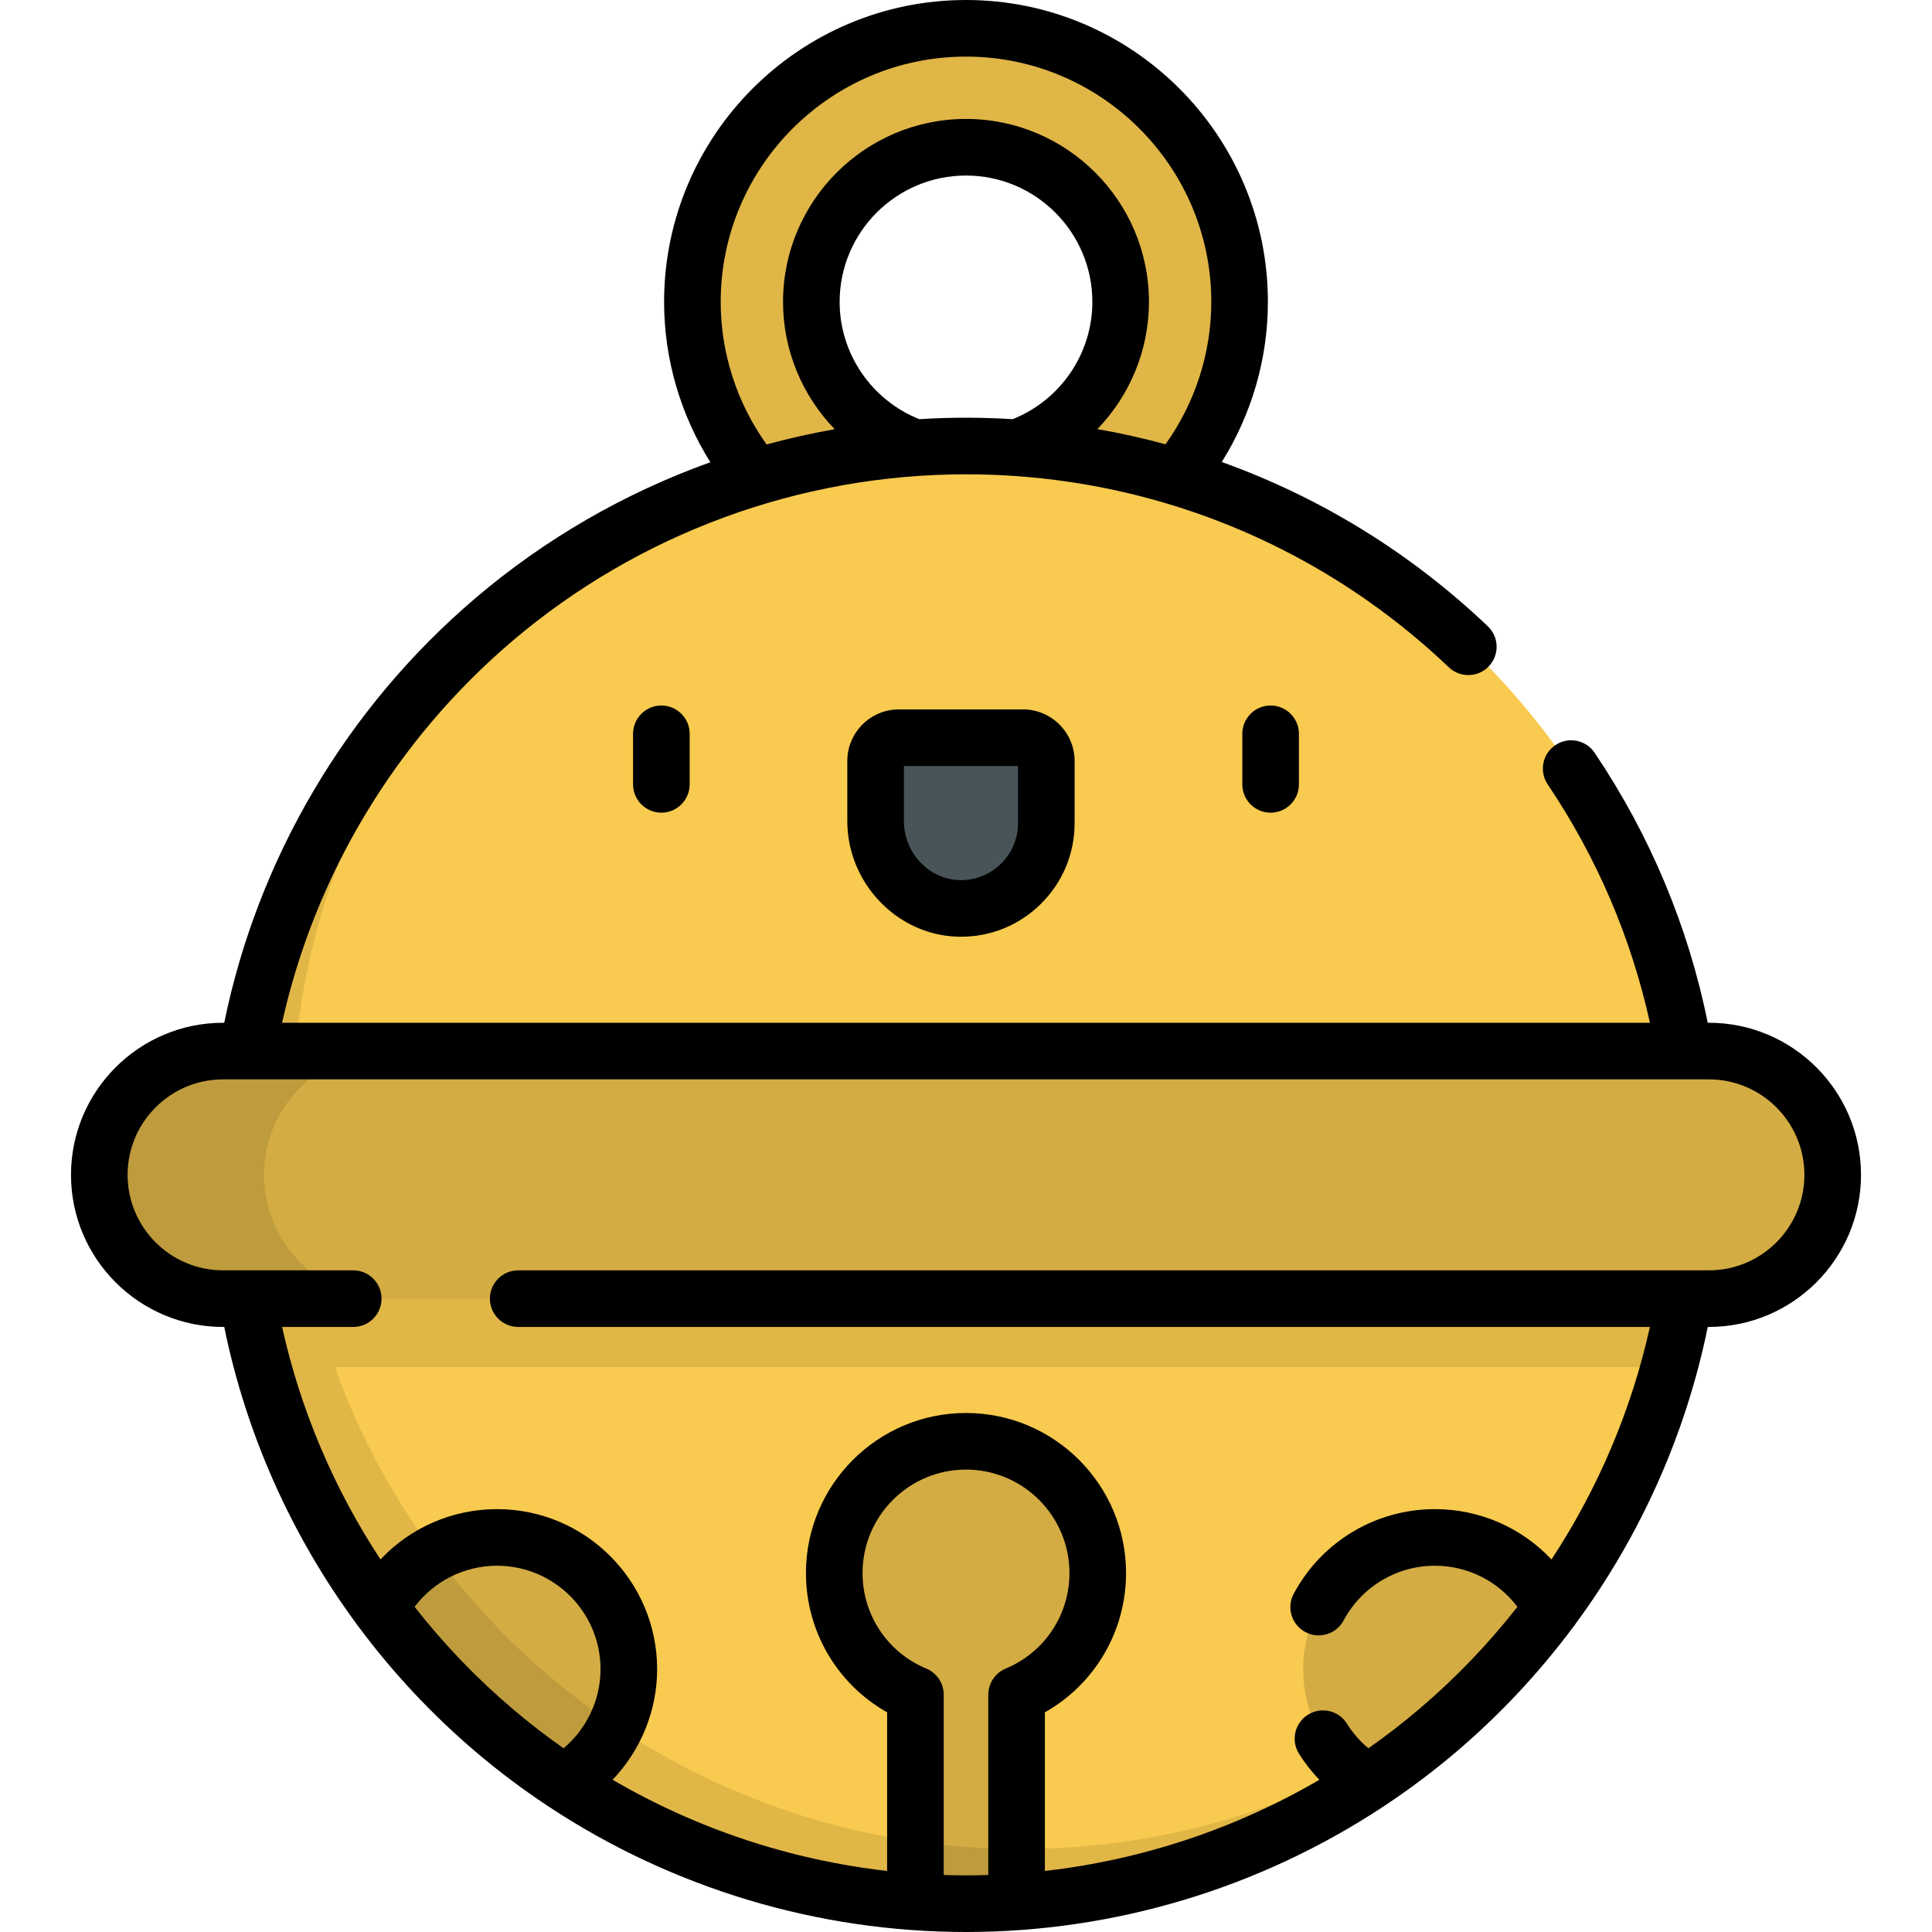 <?xml version="1.0" encoding="iso-8859-1"?>
<!-- Generator: Adobe Illustrator 19.0.0, SVG Export Plug-In . SVG Version: 6.00 Build 0)  -->
<svg version="1.1" id="Capa_1" xmlns="http://www.w3.org/2000/svg" xmlns:xlink="http://www.w3.org/1999/xlink" x="0px" y="0px"
	 viewBox="0 0 512 512" style="enable-background:new 0 0 512 512;" xml:space="preserve">
<path style="fill:#F8CA4F;" d="M255.999,152.511c-39.98,0-72.506-32.525-72.506-72.505c0-39.979,32.526-72.506,72.506-72.506
	s72.506,32.527,72.506,72.506C328.505,119.986,295.978,152.511,255.999,152.511z M255.999,39.019
	c-22.6,0-40.987,18.387-40.987,40.987s18.387,40.986,40.987,40.986s40.987-18.386,40.987-40.986S278.599,39.019,255.999,39.019z"/>
<path style="opacity:0.1;enable-background:new    ;" d="M255.999,152.511c-39.98,0-72.506-32.525-72.506-72.505
	c0-39.979,32.526-72.506,72.506-72.506s72.506,32.527,72.506,72.506C328.505,119.986,295.978,152.511,255.999,152.511z
	 M255.999,39.019c-22.6,0-40.987,18.387-40.987,40.987s18.387,40.986,40.987,40.986s40.987-18.386,40.987-40.986
	S278.599,39.019,255.999,39.019z"/>
<circle style="fill:#F8CA4F;" cx="255.999" cy="311.35" r="193.15"/>
<path style="opacity:0.15;enable-background:new    ;" d="M131.733,407.435c-13.48,0-25.169,7.644-30.987,18.83
	c13.403,18.077,29.89,33.727,48.68,46.182c10.304-6.07,17.222-17.273,17.222-30.098
	C166.649,423.067,151.017,407.435,131.733,407.435z"/>
<path style="opacity:0.15;enable-background:new    ;" d="M380.265,407.435c13.48,0,25.169,7.644,30.987,18.83
	c-13.403,18.077-29.89,33.727-48.68,46.182c-10.304-6.07-17.222-17.273-17.222-30.098
	C345.349,423.067,360.981,407.435,380.265,407.435z"/>
<path style="opacity:0.15;enable-background:new    ;" d="M255.999,381.955c-19.283,0-34.915,15.632-34.915,34.915
	c0,14.533,8.881,26.988,21.511,32.245v54.913c4.43,0.304,8.898,0.471,13.405,0.471c4.507,0,8.975-0.167,13.405-0.471v-54.913
	c12.63-5.257,21.511-17.712,21.511-32.245C290.914,397.587,275.282,381.955,255.999,381.955z"/>
<path style="opacity:0.1;enable-background:new    ;" d="M449.151,311.348c0-4.933-0.187-9.822-0.551-14.663H77.334
	c0.045-49.582,18.776-94.785,49.525-128.961c-39.296,35.357-64.012,86.601-64.012,143.624c0,106.675,86.477,193.152,193.152,193.152
	c57.023,0,108.268-24.716,143.624-64.013c-34.217,30.786-79.487,49.528-129.139,49.528c-83.706,0-154.966-53.25-181.777-127.719
	h353.639C446.774,346.063,449.151,328.984,449.151,311.348z"/>
<path style="fill:#F8CA4F;" d="M452.878,278.543H59.12c-18.118,0-32.805,14.687-32.805,32.805l0,0
	c0,18.118,14.688,32.805,32.805,32.805h393.758c18.118,0,32.805-14.687,32.805-32.805l0,0
	C485.683,293.23,470.996,278.543,452.878,278.543z"/>
<path style="opacity:0.15;enable-background:new    ;" d="M452.878,278.543H59.12c-18.118,0-32.805,14.687-32.805,32.805l0,0
	c0,18.118,14.688,32.805,32.805,32.805h393.758c18.118,0,32.805-14.687,32.805-32.805l0,0
	C485.683,293.23,470.996,278.543,452.878,278.543z"/>
<path style="opacity:0.1;enable-background:new    ;" d="M69.969,311.348c0-18.118,14.687-32.805,32.805-32.805H59.12
	c-18.118,0-32.805,14.687-32.805,32.805s14.687,32.805,32.805,32.805h43.655C84.657,344.153,69.969,329.466,69.969,311.348z"/>
<path style="fill:#485458;" d="M277.283,218.121c0,12.766-10.576,23.062-23.444,22.605c-12.257-0.436-21.795-10.882-21.795-23.147
	v-15.91c0-3.406,2.761-6.167,6.167-6.167h32.904c3.406,0,6.168,2.761,6.168,6.167V218.121z"/>
<path d="M167.769,194.467v13.4c0,4.143,3.357,7.5,7.5,7.5s7.5-3.357,7.5-7.5v-13.4c0-4.143-3.357-7.5-7.5-7.5
	C171.127,186.967,167.769,190.324,167.769,194.467z M238.212,188.001c-7.536,0-13.668,6.132-13.668,13.668v15.909
	c0,16.328,13.022,30.074,29.028,30.643c0.37,0.014,0.739,0.02,1.107,0.02c7.846,0,15.23-2.976,20.898-8.445
	c5.936-5.73,9.205-13.427,9.205-21.674V201.67c0-7.536-6.132-13.668-13.668-13.668h-32.902V188.001z M269.783,218.121
	c0,4.14-1.642,8.004-4.621,10.88c-2.978,2.875-6.9,4.382-11.057,4.229c-8.029-0.285-14.561-7.307-14.561-15.652v-14.577h30.239
	V218.121z M329.228,194.467v13.4c0,4.143,3.357,7.5,7.5,7.5s7.5-3.357,7.5-7.5v-13.4c0-4.143-3.357-7.5-7.5-7.5
	C332.586,186.967,329.228,190.324,329.228,194.467z M452.878,271.042h-0.3c-5.217-25.643-15.279-49.685-29.979-71.542
	c-2.313-3.439-6.974-4.349-10.409-2.038c-3.436,2.312-4.35,6.972-2.038,10.409c13.023,19.364,22.111,40.579,27.095,63.171H74.755
	c8.697-39.203,30.114-74.84,60.958-101.106c33.499-28.528,76.218-44.24,120.286-44.24c18.231,0,36.108,2.643,53.175,7.73
	c0.019,0.007,0.038,0.011,0.056,0.017c27.713,8.269,53.282,22.993,74.72,43.396c3.001,2.855,7.749,2.739,10.603-0.262
	c2.855-3.001,2.738-7.748-0.262-10.604c-20.503-19.514-44.505-34.214-70.512-43.536c7.934-12.663,12.225-27.39,12.225-42.431
	C336.005,35.891,300.114,0,255.999,0s-80.006,35.891-80.006,80.006c0,15.063,4.303,29.812,12.26,42.488
	c-22.602,8.105-43.74,20.245-62.265,36.022c-34.177,29.105-57.642,68.87-66.563,112.526h-0.304
	c-22.225,0-40.306,18.081-40.306,40.306s18.081,40.306,40.306,40.306h0.304c5.82,28.479,17.831,55.297,34.969,78.585
	c0.21,0.336,0.446,0.657,0.71,0.96c8.971,12.039,19.31,23.125,30.885,32.982c6.042,5.145,12.366,9.895,18.923,14.254
	c0.204,0.154,0.418,0.288,0.635,0.419C178.151,500.352,216.573,512,255.999,512s77.848-11.648,110.454-33.147
	c0.217-0.131,0.431-0.265,0.635-0.419c6.557-4.359,12.881-9.109,18.923-14.254c11.575-9.857,21.914-20.943,30.885-32.982
	c0.264-0.302,0.5-0.623,0.71-0.96c17.138-23.287,29.149-50.105,34.969-78.585h0.304c22.225,0,40.306-18.081,40.306-40.306
	C493.184,289.123,475.102,271.042,452.878,271.042z M268.371,111.085c-4.105-0.25-8.229-0.39-12.372-0.39
	c-4.137,0-8.262,0.137-12.371,0.391c-12.679-5.061-21.117-17.365-21.117-31.08c0-18.465,15.023-33.486,33.487-33.486
	c18.464,0,33.487,15.021,33.487,33.486C289.486,93.72,281.05,106.022,268.371,111.085z M255.999,15
	c35.845,0,65.006,29.161,65.006,65.006c0,13.536-4.286,26.755-12.132,37.733c-5.939-1.616-11.965-2.957-18.059-4.022
	c8.57-8.859,13.672-20.863,13.672-33.711c0-26.735-21.751-48.486-48.487-48.486s-48.487,21.751-48.487,48.486
	c0,12.86,5.112,24.875,13.698,33.737c-6.084,1.072-12.108,2.421-18.051,4.043c-7.867-10.987-12.166-24.226-12.166-37.78
	C190.993,44.161,220.154,15,255.999,15z M149.362,463.315c-4.695-3.295-9.253-6.812-13.649-10.555
	c-9.551-8.134-18.192-17.17-25.839-26.928c5.133-6.807,13.152-10.896,21.859-10.896c15.117,0,27.415,12.298,27.415,27.415
	C159.148,450.469,155.48,458.149,149.362,463.315z M266.521,442.19c-2.796,1.164-4.618,3.896-4.618,6.925v47.78
	c-1.965,0.062-3.933,0.105-5.904,0.105s-3.939-0.043-5.904-0.105v-47.78c0-3.029-1.822-5.761-4.618-6.925
	c-10.262-4.27-16.892-14.209-16.892-25.319c0-15.117,12.298-27.416,27.415-27.416s27.415,12.299,27.415,27.416
	C283.414,427.981,276.783,437.921,266.521,442.19z M452.878,336.653H137.332c-4.143,0-7.5,3.357-7.5,7.5s3.357,7.5,7.5,7.5h299.911
	c-4.882,22.006-13.77,42.889-26.087,61.621c-7.896-8.412-18.983-13.338-30.891-13.338c-15.676,0-30.013,8.592-37.416,22.421
	c-1.955,3.652-0.579,8.197,3.072,10.152c3.652,1.956,8.198,0.578,10.152-3.072c4.788-8.944,14.058-14.501,24.191-14.501
	c8.708,0,16.726,4.09,21.859,10.896c-7.646,9.758-16.288,18.794-25.839,26.928c-4.398,3.745-8.958,7.263-13.655,10.56
	c-2.209-1.861-4.131-4.059-5.66-6.513c-2.191-3.517-6.815-4.589-10.332-2.4c-3.516,2.19-4.59,6.815-2.4,10.332
	c1.551,2.49,3.376,4.802,5.404,6.918c-22.249,12.992-47.038,21.243-72.738,24.158v-42.029c13.216-7.465,21.511-21.455,21.511-36.914
	c0-23.389-19.027-42.416-42.415-42.416s-42.415,19.027-42.415,42.416c0,15.459,8.295,29.449,21.511,36.914v42.029
	c-25.703-2.915-50.494-11.168-72.745-24.162c7.442-7.805,11.798-18.293,11.798-29.302c0-23.388-19.027-42.415-42.415-42.415
	c-11.907,0-22.995,4.927-30.891,13.339c-12.318-18.732-21.206-39.615-26.088-61.621h18.857c4.143,0,7.5-3.357,7.5-7.5
	s-3.357-7.5-7.5-7.5H59.12c-13.953,0-25.306-11.352-25.306-25.306s11.353-25.306,25.306-25.306h6.476
	c0.015,0,0.031,0.002,0.046,0.002s0.029-0.002,0.044-0.002h380.626c0.015,0,0.029,0.002,0.044,0.002s0.031-0.002,0.046-0.002h6.476
	c13.953,0,25.306,11.352,25.306,25.306S466.831,336.653,452.878,336.653z"/>
<g>
</g>
<g>
</g>
<g>
</g>
<g>
</g>
<g>
</g>
<g>
</g>
<g>
</g>
<g>
</g>
<g>
</g>
<g>
</g>
<g>
</g>
<g>
</g>
<g>
</g>
<g>
</g>
<g>
</g>
</svg>
